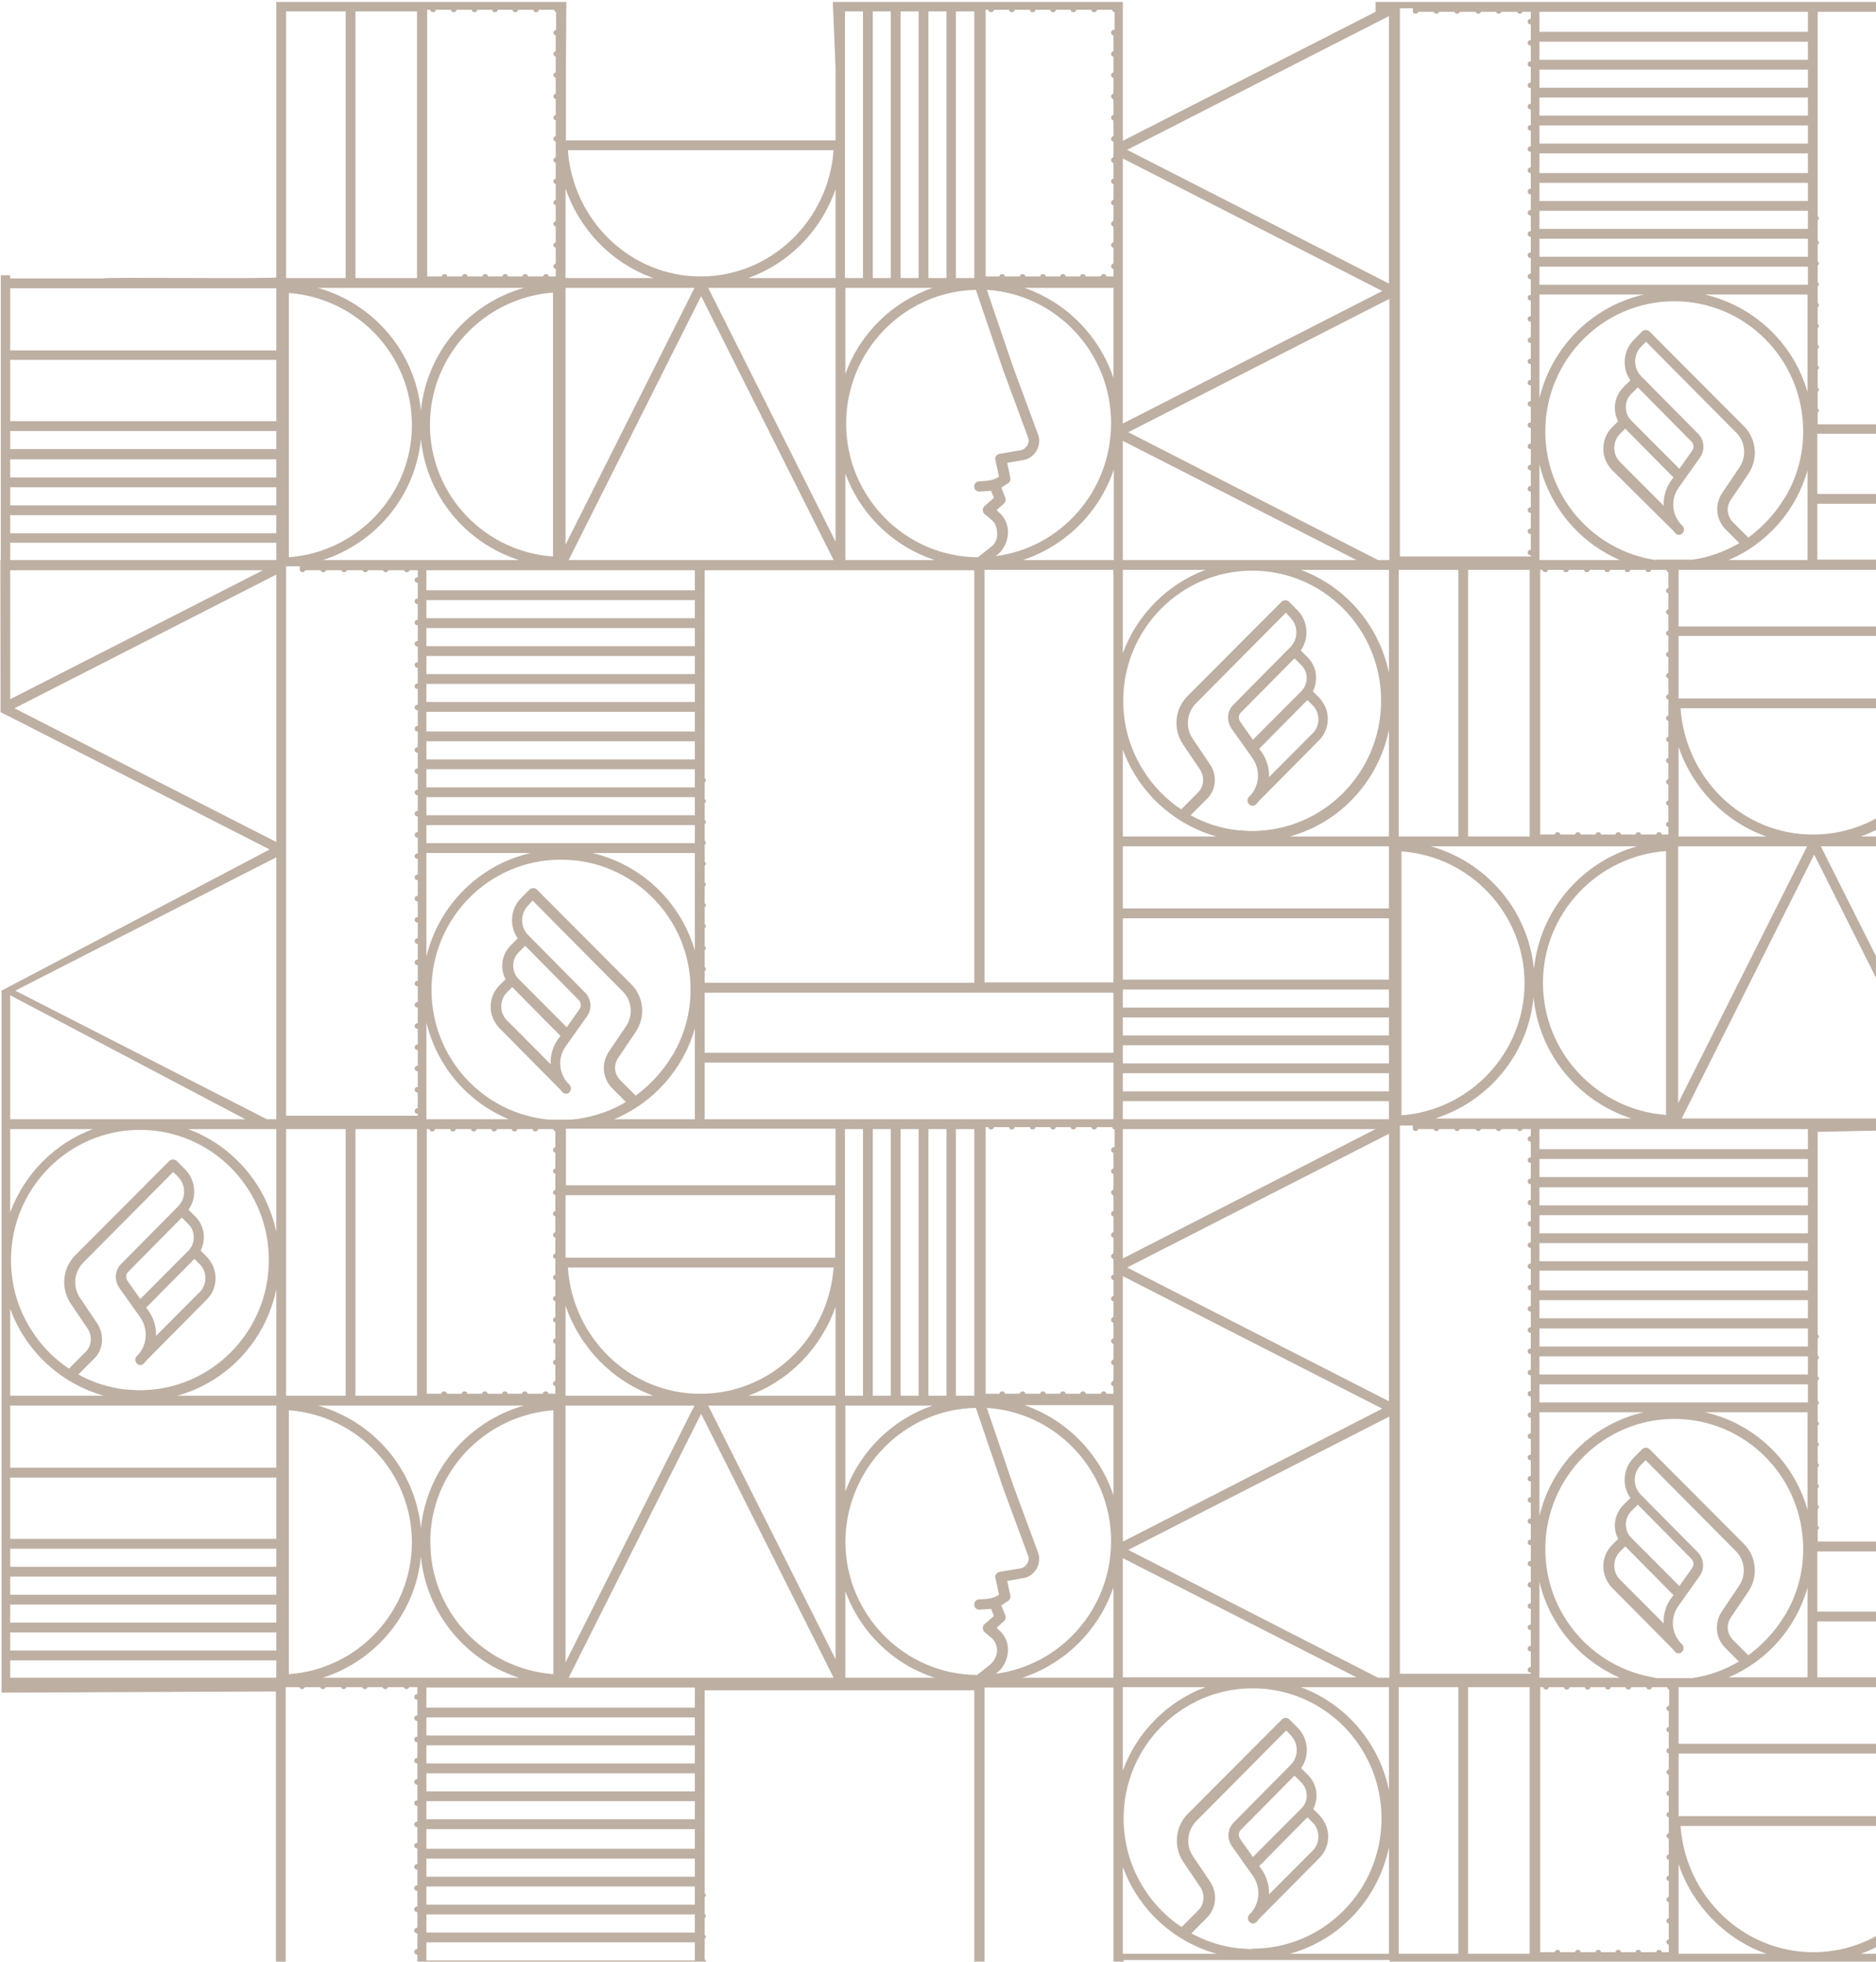 <svg width="711" height="743" viewBox="0 0 711 743" fill="none" xmlns="http://www.w3.org/2000/svg">
<path fill-rule="evenodd" clip-rule="evenodd" d="M425.55 0.745H421.986H315.635L316.675 25.77V29.494V53.178H214.483V30.685V25.025C214.483 20.854 214.632 0.745 214.632 0.745H104.717V3.724V105.015C105.658 105.409 86.879 105.345 69.21 105.285C53.423 105.231 38.52 105.181 39.361 105.462H3.862V104.27H0.297V212.116H0.148L0.21 269.747L3.862 271.55L102.191 321.749L0.594 375.225V641.115L104.568 640.668V825.823H108.281V822.099V639.029H113.48C113.629 639.476 114.074 639.774 114.52 639.774C114.965 639.774 115.411 639.476 115.56 639.029H121.352C121.501 639.476 121.947 639.774 122.392 639.774C122.838 639.774 123.283 639.476 123.432 639.029H129.225C129.373 639.476 129.819 639.774 130.264 639.774C130.71 639.774 131.156 639.476 131.304 639.029H137.246C137.394 639.476 137.84 639.774 138.285 639.774C138.731 639.774 139.176 639.476 139.325 639.029H144.969C145.118 639.476 145.563 639.774 146.009 639.774C146.455 639.774 146.9 639.476 147.049 639.029H152.99C153.139 639.476 153.584 639.774 154.03 639.774C154.476 639.774 154.921 639.476 155.07 639.029H158.189V641.711H158.04C157.446 641.711 157.001 642.157 157.001 642.753C157.001 643.349 157.446 643.796 158.04 643.796H158.189V649.754H158.04C157.446 649.754 157.001 650.201 157.001 650.797C157.001 651.393 157.446 651.84 158.04 651.84H158.189V657.798H158.04C157.446 657.798 157.001 658.245 157.001 658.841C157.001 659.437 157.446 659.883 158.04 659.883H158.189V665.842H158.04C157.446 665.842 157.001 666.289 157.001 666.885C157.001 667.48 157.446 667.927 158.04 667.927H158.189V673.886H158.04C157.446 673.886 157.001 674.332 157.001 674.928C157.001 675.524 157.446 675.971 158.04 675.971H158.189V681.929H158.04C157.446 681.929 157.001 682.376 157.001 682.972C157.001 683.568 157.446 684.015 158.04 684.015H158.189V689.973H158.04C157.446 689.973 157.001 690.42 157.001 691.016C157.001 691.612 157.446 692.058 158.04 692.058H158.189V698.017H158.04C157.446 698.017 157.001 698.464 157.001 699.059C157.001 699.655 157.446 700.102 158.04 700.102H158.189V706.06H158.04C157.446 706.06 157.001 706.507 157.001 707.103C157.001 707.699 157.446 708.146 158.04 708.146H158.189V714.104H158.04C157.446 714.104 157.001 714.551 157.001 715.147C157.001 715.743 157.446 716.19 158.04 716.19H158.189V722.148H158.04C157.446 722.148 157.001 722.595 157.001 723.191C157.001 723.786 157.446 724.233 158.04 724.233H158.189V730.192H158.04C157.446 730.192 157.001 730.638 157.001 731.234C157.001 731.83 157.446 732.277 158.04 732.277H158.189V738.235H158.04C157.446 738.235 157.001 738.682 157.001 739.278C157.001 739.874 157.446 740.321 158.04 740.321H158.189V746.279H158.04C157.446 746.279 157.001 746.726 157.001 747.322C157.001 747.918 157.446 748.365 158.04 748.365H158.189V754.323H158.04C157.446 754.323 157.001 754.77 157.001 755.365C157.001 755.961 157.446 756.408 158.04 756.408H158.189V762.367H158.04C157.446 762.367 157.001 762.813 157.001 763.409C157.001 764.005 157.446 764.452 158.04 764.452H158.189V770.41H158.04C157.446 770.41 157.001 770.857 157.001 771.453C157.001 772.049 157.446 772.496 158.04 772.496H158.189V778.454H158.04C157.446 778.454 157.001 778.901 157.001 779.497C157.001 780.092 157.446 780.539 158.04 780.539H158.189V786.498H158.04C157.446 786.498 157.001 786.945 157.001 787.54C157.001 788.136 157.446 788.583 158.04 788.583H158.189V794.541H158.04C157.446 794.541 157.001 794.988 157.001 795.584C157.001 796.18 157.446 796.627 158.04 796.627H158.189V802.585H158.04C157.446 802.585 157.001 803.032 157.001 803.628C157.001 804.224 157.446 804.671 158.04 804.671H158.189V810.629H158.04C157.446 810.629 157.001 811.076 157.001 811.672C157.001 812.267 157.446 812.714 158.04 812.714H158.189V818.673H158.04C157.446 818.673 157.001 819.119 157.001 819.715C157.001 820.311 157.446 820.758 158.04 820.758H158.189V822.099H158.04C157.446 822.099 157.001 822.546 157.001 823.141C157.001 823.737 157.446 824.184 158.04 824.184H158.189V824.482H161.902V822.099V744.938H263.648V824.482H267.362V824.333H422.283V824.482H425.848V742.406H526.702V845.336C554.674 845.336 578.502 830.646 581.511 799.606C583.591 821.056 597.245 836.946 617 843.5C621.641 844.778 626.693 845.336 631.419 845.336H637.509L687.713 745.534L737.918 845.336H742.225V812.714C747.87 828.057 760.198 840.123 775.646 845.336H785.731C787.828 845.619 789.965 845.771 792.133 845.783L792.703 845.336H799.263L799.114 845.485C799.461 845.439 799.807 845.389 800.151 845.336H809.957C825.702 839.974 838.179 827.61 843.674 811.82V775.922C838.179 760.281 825.85 747.769 810.254 742.406H843.674V738.682H841.149C841.149 738.086 840.704 737.788 840.109 737.788C839.515 737.788 839.07 738.235 839.07 738.682H833.277C833.277 738.086 832.831 737.788 832.237 737.788C831.643 737.788 831.197 738.235 831.197 738.682H825.702C825.702 738.086 825.256 737.788 824.662 737.788C824.068 737.788 823.622 738.235 823.622 738.682H818.126C818.126 738.086 817.681 737.788 817.087 737.788C816.492 737.788 816.047 738.235 816.047 738.682H810.403C810.403 738.086 809.957 737.788 809.363 737.788C808.769 737.788 808.323 738.235 808.323 738.682H802.085C802.085 738.086 801.639 737.788 801.045 737.788C800.451 737.788 800.005 738.235 800.005 738.682H794.807V639.029H795.846C795.846 639.625 796.292 639.923 796.886 639.923C797.48 639.923 797.926 639.476 797.926 639.029H803.719C803.719 639.625 804.164 639.923 804.758 639.923C805.352 639.923 805.798 639.476 805.798 639.029H811.591C811.591 639.625 812.037 639.923 812.631 639.923C813.225 639.923 813.67 639.476 813.67 639.029H819.315C819.315 639.625 819.76 639.923 820.354 639.923C820.948 639.923 821.394 639.476 821.394 639.029H827.038C827.038 639.625 827.484 639.923 828.078 639.923C828.672 639.923 829.118 639.476 829.118 639.029H834.911C834.911 639.625 835.356 639.923 835.95 639.923C836.544 639.923 836.99 639.476 836.99 639.029H842.783C842.783 639.476 843.08 639.774 843.526 639.923V635.305H688.753V614.153H843.377V610.429H688.753V587.639H843.377V583.915H794.658V427.658H843.377V423.934H808.323L808.325 423.933C809.661 423.487 810.997 423.04 810.997 422.891C826.147 417.38 838.179 405.165 843.526 389.823V353.924C838.03 338.283 825.702 325.771 810.106 320.408H843.526V316.684H841.001C841.001 316.089 840.555 315.791 839.961 315.791C839.367 315.791 838.921 316.238 838.921 316.684H833.128C833.128 316.089 832.683 315.791 832.089 315.791C831.494 315.791 831.049 316.238 831.049 316.684H825.553C825.553 316.089 825.107 315.791 824.513 315.791C823.919 315.791 823.474 316.238 823.474 316.684H817.978C817.978 316.089 817.532 315.791 816.938 315.791C816.344 315.791 815.898 316.238 815.898 316.684H810.254C810.254 316.089 809.808 315.791 809.214 315.791C808.62 315.791 808.175 316.238 808.175 316.684H802.085C802.085 316.089 801.639 315.791 801.045 315.791C800.451 315.791 800.005 316.238 800.005 316.684H794.807V215.691H795.846C795.846 216.287 796.292 216.585 796.886 216.585C797.48 216.585 797.926 216.138 797.926 215.691H803.719C803.719 216.287 804.164 216.585 804.758 216.585C805.352 216.585 805.798 216.138 805.798 215.691H811.591C811.591 216.287 812.037 216.585 812.631 216.585C813.225 216.585 813.67 216.138 813.67 215.691H819.315C819.315 216.287 819.76 216.585 820.354 216.585C820.948 216.585 821.394 216.138 821.394 215.691H827.038C827.038 216.287 827.484 216.585 828.078 216.585C828.672 216.585 829.118 216.138 829.118 215.691H834.911C834.911 216.287 835.356 216.585 835.95 216.585C836.544 216.585 836.99 216.138 836.99 215.691H842.783C842.783 216.138 843.08 216.436 843.526 216.585V211.967H688.753V190.815H843.377V187.091H688.753V164.3H843.377V160.576H794.658V4.32H843.377V0.745H530.564H521.355V4.469L425.55 53.327V4.469V0.745ZM800.151 845.336C824.302 841.608 842.783 820.547 842.783 795.286C842.783 768.474 821.988 746.428 795.698 744.641L805.65 773.836L815.007 799.159C815.898 801.245 815.601 803.628 814.562 805.564C813.373 807.501 811.591 808.841 809.363 809.139L803.422 810.182L804.61 815.842C804.758 816.587 804.461 817.481 803.719 817.928L801.193 819.566L802.679 823.29C802.976 824.035 802.827 824.929 802.233 825.525L799.411 828.057L800.154 828.802C802.53 830.738 803.867 833.717 803.719 836.845C803.57 840.123 801.936 843.4 799.263 845.336H800.151ZM792.703 845.336C796.886 842.059 796.886 842.059 796.886 842.059C798.52 840.718 799.708 838.633 799.708 836.548C799.708 834.611 798.966 832.824 797.48 831.632L794.955 829.547C794.361 828.951 794.212 828.206 794.361 827.461C794.509 827.163 794.658 826.865 794.955 826.567L798.52 823.439L797.48 820.758L793.173 821.056H793.024C791.984 821.056 791.093 820.311 791.093 819.268C790.945 818.226 791.836 817.183 792.875 817.183L795.252 817.034C797.183 816.885 798.966 816.438 800.451 815.396L799.114 809.139C798.966 808.692 798.966 808.246 799.114 807.948C799.411 807.352 800.005 806.905 800.599 806.756L808.62 805.415C809.66 805.266 810.551 804.522 811.145 803.628C811.739 802.585 811.888 801.542 811.442 800.5L802.085 775.177L791.39 744.492C764.208 745.087 742.225 767.58 742.225 795.137C742.225 820.795 761.254 842.029 785.731 845.336H792.703ZM387.674 212.116C403.864 206.753 416.638 194.092 422.134 177.856V212.116H387.674ZM315.932 56.902C314.001 83.565 292.167 104.717 265.579 104.717C238.991 104.717 217.157 83.565 215.226 56.902H315.932ZM214.335 71.351C219.682 87.14 232.01 99.802 247.607 105.313H214.335V71.351ZM134.721 4.32H158.04V105.313H134.721V4.32ZM198.59 109.037C177.498 114.995 161.754 133.317 159.526 155.512C157.298 133.168 141.553 114.995 120.461 109.037H198.59ZM104.717 212.116H3.862V205.562H104.717V212.116ZM104.717 201.987H3.862V195.135H104.717V201.987ZM104.717 191.411H3.862V184.559H104.717V191.411ZM104.717 180.835H3.862V173.983H104.717V180.835ZM104.717 170.11H3.862V163.258H104.717V170.11ZM104.717 159.534H3.862V136.296H104.717V159.534ZM104.717 132.721H3.862V109.186H104.717V132.721ZM108.43 4.32H131.007V105.313H108.43V4.32ZM109.47 110.974C135.463 112.91 156.109 134.509 156.109 161.023C156.109 187.389 135.463 209.137 109.47 211.073V110.974ZM122.392 212.116C142.444 205.711 157.446 187.836 159.526 166.237C161.605 187.836 176.607 205.711 196.659 212.116H122.392ZM162.942 160.874C162.942 134.509 183.588 112.761 209.582 110.825V210.775C183.588 208.988 162.942 187.389 162.942 160.874ZM210.621 11.321C210.176 11.47 209.73 11.916 209.73 12.363C209.73 12.81 210.027 13.257 210.621 13.406V19.364C210.176 19.513 209.73 19.96 209.73 20.407C209.73 20.854 210.027 21.301 210.621 21.45V27.408C210.176 27.557 209.73 28.004 209.73 28.451C209.73 28.898 210.027 29.345 210.621 29.494V35.452C210.176 35.601 209.73 36.048 209.73 36.495C209.73 36.941 210.027 37.388 210.621 37.537V43.495C210.176 43.645 209.73 44.091 209.73 44.538C209.73 44.985 210.027 45.432 210.621 45.581V51.539C210.176 51.688 209.73 52.135 209.73 52.582C209.73 53.029 210.027 53.476 210.621 53.625V59.583C210.176 59.732 209.73 60.179 209.73 60.626C209.73 61.073 210.027 61.52 210.621 61.668V67.627C210.176 67.776 209.73 68.223 209.73 68.669C209.73 69.116 210.027 69.563 210.621 69.712V75.671C210.176 75.819 209.73 76.266 209.73 76.713C209.73 77.16 210.027 77.607 210.621 77.756V83.714C210.176 83.863 209.73 84.31 209.73 84.757C209.73 85.204 210.027 85.651 210.621 85.8V91.758C210.176 91.907 209.73 92.354 209.73 92.801C209.73 93.248 210.027 93.694 210.621 93.843V99.802C210.176 99.951 209.73 100.397 209.73 100.844C209.73 101.291 210.027 101.738 210.621 101.887V104.717H207.948C207.948 104.121 207.502 103.824 206.908 103.824C206.314 103.824 205.868 104.27 205.868 104.717H200.076C200.076 104.121 199.63 103.824 199.036 103.824C198.442 103.824 197.996 104.27 197.996 104.717H192.5C192.5 104.121 192.055 103.824 191.461 103.824C190.866 103.824 190.421 104.27 190.421 104.717H184.925C184.925 104.121 184.479 103.824 183.885 103.824C183.291 103.824 182.846 104.27 182.846 104.717H177.201C177.201 104.121 176.756 103.824 176.162 103.824C175.567 103.824 175.122 104.27 175.122 104.717H169.477C169.477 104.121 169.032 103.824 168.438 103.824C167.844 103.824 167.398 104.27 167.398 104.717H161.902V3.724H163.09C163.09 4.32 163.536 4.618 164.13 4.618C164.724 4.618 165.17 4.171 165.17 3.724H170.963C170.963 4.32 171.408 4.618 172.003 4.618C172.597 4.618 173.042 4.171 173.042 3.724H178.835C178.835 4.32 179.281 4.618 179.875 4.618C180.469 4.618 180.915 4.171 180.915 3.724H186.559C186.559 4.32 187.005 4.618 187.599 4.618C188.193 4.618 188.638 4.171 188.638 3.724H194.283C194.283 4.32 194.728 4.618 195.322 4.618C195.917 4.618 196.362 4.171 196.362 3.724H202.155C202.155 4.32 202.601 4.618 203.195 4.618C203.789 4.618 204.234 4.171 204.234 3.724H210.027C210.027 4.171 210.473 4.618 210.77 4.618V11.321H210.621ZM214.335 109.037H263.203L214.335 206.307V109.037ZM215.523 212.116L265.728 112.165L315.932 212.116H215.523ZM316.675 205.115L268.401 109.037H316.675V205.115ZM316.675 105.313H283.552C298.999 99.802 311.179 87.438 316.675 71.649V105.313ZM3.862 215.989H99.666L3.862 264.847V215.989ZM3.862 376.968L92.982 423.934H3.862V376.968ZM36.836 501.243L30.301 491.561C27.479 487.39 28.073 481.879 31.489 478.304L65.652 443.894L67.434 445.682C70.554 448.81 70.554 453.875 67.434 457.003L45.897 478.751C43.52 481.134 43.223 484.858 45.154 487.688L53.175 499.009C56.146 503.329 55.849 508.989 52.581 512.862L51.838 513.607C51.096 514.352 51.096 515.692 51.838 516.437C52.284 516.884 52.73 517.033 53.175 517.033C53.621 517.033 53.918 516.884 54.364 516.586C54.42 516.529 54.477 516.494 54.525 516.464C54.604 516.415 54.66 516.38 54.66 516.288C54.809 516.139 55.106 515.841 55.255 515.543L78.426 492.157C80.505 490.071 81.694 487.241 81.694 484.113C81.694 481.134 80.505 478.304 78.426 476.069L76.049 473.686C78.129 469.515 77.535 464.302 74.118 460.876L71.445 458.194C74.713 453.577 74.267 447.023 70.108 442.852L66.989 439.724C66.246 438.979 64.909 438.979 64.167 439.724L28.518 475.474C23.617 480.389 23.023 487.986 26.736 493.646L33.272 503.329C35.054 506.01 34.757 509.734 32.529 511.968L26.142 518.373C21.092 515.096 16.784 510.777 13.368 506.01L11.14 502.584C6.684 495.136 4.159 486.496 4.159 477.261C4.159 450.002 26.142 427.956 53.027 427.956C80.06 427.956 101.894 450.002 101.894 477.261C101.894 504.52 79.911 526.566 53.027 526.566H51.987L47.382 526.268C40.995 525.523 35.054 523.587 29.707 520.608L35.5 514.798C39.213 511.372 39.659 505.563 36.836 501.243ZM56.294 496.477L55.403 495.285L73.673 476.814L75.752 478.9C77.089 480.24 77.832 482.177 77.832 484.113C77.832 486.05 77.089 487.986 75.752 489.327L59.117 506.01C59.265 502.733 58.374 499.456 56.294 496.477ZM71.445 473.686L53.175 492.008L48.422 485.305C47.531 484.113 47.679 482.475 48.719 481.581L68.92 461.174L71.445 463.706C74.118 466.387 74.118 470.856 71.445 473.686ZM3.862 427.658H35.203C20.795 433.021 9.209 444.639 3.862 459.237V427.658ZM3.862 495.732C9.655 511.67 22.874 524.034 39.361 528.652H3.862V495.732ZM104.717 635.454H3.862V628.9H104.717V635.454ZM104.717 625.176H3.862V618.324H104.717V625.176ZM104.717 614.6H3.862V607.748H104.717V614.6ZM104.717 604.024H3.862V597.172H104.717V604.024ZM104.717 593.448H3.862V586.596H104.717V593.448ZM104.717 582.872H3.862V559.635H104.717V582.872ZM104.717 555.911H3.862V532.375H104.717V555.911ZM104.717 528.652H67.137C86.15 523.438 100.706 507.797 104.717 488.284V528.652ZM104.717 466.685C101.003 448.661 88.229 433.914 71.296 427.658H104.717V466.685ZM104.717 423.934H101.152L5.793 375.225L104.717 324.728V423.934ZM104.717 318.919L5.496 268.273L104.717 217.627V318.919ZM267.064 367.777C267.362 367.628 267.51 367.33 267.51 367.032C267.51 366.734 267.362 366.436 267.064 366.287V359.882C267.362 359.733 267.51 359.435 267.51 359.137C267.51 358.839 267.362 358.542 267.064 358.393V351.541C267.362 351.392 267.51 351.094 267.51 350.796C267.51 350.498 267.362 350.2 267.064 350.051V343.646C267.362 343.497 267.51 343.199 267.51 342.901C267.51 342.603 267.362 342.305 267.064 342.156V335.751C267.362 335.602 267.51 335.304 267.51 335.006C267.51 334.708 267.362 334.41 267.064 334.261V327.856C267.362 327.707 267.51 327.409 267.51 327.111C267.51 326.814 267.362 326.516 267.064 326.367V319.961C267.362 319.812 267.51 319.515 267.51 319.217C267.51 318.919 267.362 318.621 267.064 318.472V312.067C267.362 311.918 267.51 311.62 267.51 311.322C267.51 311.024 267.362 310.726 267.064 310.577V304.172C267.362 304.023 267.51 303.725 267.51 303.427C267.51 303.129 267.362 302.831 267.064 302.682V296.277C267.362 296.128 267.51 295.83 267.51 295.532C267.51 295.234 267.362 294.937 267.064 294.788V287.787V287.489V287.191V279.743V279.445V279.147V271.699V271.401V271.103V263.655V263.357V263.06V255.612V255.314V255.016V247.568V247.27V246.972V239.524V239.226V238.928V231.48V231.183V230.885V223.437V223.139V222.841V215.989H318.309H369.256V372.246H267.064V367.777ZM161.605 215.989H263.351V223.586H161.605V215.989ZM353.511 532.375C338.212 537.589 325.884 549.655 320.388 564.997V532.375H353.511ZM330.786 528.652V427.658H337.618V528.652H330.786ZM341.332 528.652V427.658H348.164V528.652H341.332ZM369.85 533.269L380.248 563.806L389.605 589.128C390.051 590.171 389.902 591.214 389.308 592.257C388.714 593.15 387.823 593.895 386.783 594.044L378.762 595.385C378.168 595.534 377.574 595.981 377.277 596.576C377.128 596.874 377.128 597.321 377.277 597.768L378.614 604.024C377.128 605.067 375.346 605.514 373.415 605.663L371.038 605.812C369.999 605.812 369.107 606.854 369.256 607.897C369.256 608.94 370.147 609.685 371.187 609.685H371.335L375.643 609.387L376.683 612.068L373.118 615.196C372.821 615.494 372.672 615.792 372.524 616.09C372.375 616.835 372.524 617.579 373.118 618.175L375.643 620.261C377.128 621.452 377.871 623.24 377.871 625.176C377.871 627.262 376.683 629.347 375.049 630.688L370.296 634.412C342.817 634.263 320.388 611.621 320.388 583.766C320.685 556.209 342.668 533.716 369.85 533.269ZM362.275 528.652V427.658H369.256V528.652H362.275ZM378.465 617.281L377.722 616.537L380.545 614.004C381.139 613.409 381.287 612.515 380.99 611.77L379.505 608.046L382.03 606.408C382.773 605.961 383.07 605.067 382.921 604.322L381.733 598.811L387.674 597.768C389.902 597.47 391.685 596.13 392.873 594.193C393.913 592.257 394.21 589.873 393.319 587.788L383.961 562.465L374.009 533.269C400.3 534.908 421.094 556.954 421.094 583.766C421.094 609.387 402.082 630.688 377.425 633.965L377.574 633.816C380.248 631.879 381.881 628.602 382.03 625.325C382.178 622.197 380.842 619.218 378.465 617.281ZM354.254 635.454H320.388V602.684C326.033 618.175 338.509 630.39 354.254 635.454ZM358.71 528.652H351.877V427.658H358.71V528.652ZM327.072 528.652H320.24V427.658H327.072V528.652ZM369.256 640.221V795.435H267.064V790.966C267.362 790.817 267.51 790.52 267.51 790.222C267.51 789.924 267.362 789.626 267.064 789.477V783.072C267.362 782.923 267.51 782.625 267.51 782.327C267.51 782.029 267.362 781.731 267.064 781.582V775.177C267.362 775.028 267.51 774.73 267.51 774.432C267.51 774.134 267.362 773.836 267.064 773.687V767.282C267.362 767.133 267.51 766.835 267.51 766.537C267.51 766.239 267.362 765.941 267.064 765.792V759.387C267.362 759.238 267.51 758.94 267.51 758.643C267.51 758.345 267.362 758.047 267.064 757.898V751.493C267.362 751.344 267.51 751.046 267.51 750.748C267.51 750.45 267.362 750.152 267.064 750.003V743.598C267.362 743.449 267.51 743.151 267.51 742.853C267.51 742.555 267.362 742.257 267.064 742.108V734.362C267.362 734.213 267.51 733.916 267.51 733.618C267.51 733.32 267.362 733.022 267.064 732.873V726.468C267.362 726.319 267.51 726.021 267.51 725.723C267.51 725.425 267.362 725.127 267.064 724.978V718.573C267.362 718.424 267.51 718.126 267.51 717.828C267.51 717.53 267.362 717.232 267.064 717.083V710.082V709.784V709.486V702.039V701.741V701.443V693.995V693.697V693.399V685.951V685.653V685.355V677.907V677.609V677.312V669.864V669.566V669.268V661.82V661.522V661.224V653.776V653.478V653.18V645.732V645.435V645.137V640.221H318.309H369.256ZM261.717 374.778C261.717 383.715 259.341 392.057 255.182 399.207L252.954 402.633C249.686 407.4 245.527 411.571 240.922 414.997L235.13 409.187C232.753 406.804 232.456 403.229 234.387 400.548L240.922 390.865C244.784 385.205 244.042 377.459 239.14 372.693L203.492 336.943C202.749 336.198 201.412 336.198 200.67 336.943L197.55 340.071C193.391 344.242 192.946 350.796 196.214 355.413L193.54 358.095C190.124 361.521 189.381 366.883 191.609 370.905L189.233 373.288C187.153 375.374 185.965 378.204 185.965 381.332C185.965 384.311 187.153 387.142 189.233 389.376L212.404 412.762C212.478 412.911 212.59 413.023 212.701 413.135C212.812 413.246 212.924 413.358 212.998 413.507C213.026 413.535 213.054 413.558 213.08 413.577C213.108 413.597 213.135 413.613 213.159 413.629L213.16 413.629C213.238 413.678 213.295 413.713 213.295 413.805C213.592 414.103 214.038 414.252 214.483 414.252C214.929 414.252 215.523 414.103 215.82 413.656C216.563 412.911 216.563 411.571 215.82 410.826L215.077 410.081C211.661 406.208 211.364 400.399 214.483 396.228L222.504 384.907C224.435 382.226 224.138 378.353 221.762 375.97L200.224 354.222C197.105 351.094 197.105 346.029 200.224 342.901L201.858 341.113L236.021 375.523C239.586 379.098 240.031 384.609 237.209 388.78L230.674 398.462C227.851 402.782 228.297 408.443 232.01 412.166L237.209 417.38C231.862 420.657 225.772 422.742 219.236 423.785L216.266 424.083H208.096C183.143 421.849 163.536 400.697 163.536 374.927C163.536 347.668 185.519 325.622 212.404 325.622C239.734 325.473 261.717 347.668 261.717 374.778ZM224.435 323.09H263.351V360.031C258.004 341.709 243.15 327.409 224.435 323.09ZM263.351 389.525V423.934H232.753C247.458 417.827 258.895 405.165 263.351 389.525ZM208.691 403.08L192.055 386.397C190.718 385.056 189.975 383.12 189.975 381.183C189.975 379.247 190.718 377.31 192.055 375.97L194.134 373.884L212.404 392.355L211.513 393.547C209.433 396.526 208.542 399.803 208.691 403.08ZM196.511 370.756C193.837 368.075 193.837 363.457 196.511 360.776L199.036 358.244L219.236 378.651C220.276 379.694 220.425 381.183 219.534 382.375L214.78 389.078L196.511 370.756ZM214.335 452.683H316.526V476.367H214.335V452.683ZM247.607 528.652H214.335V494.54C219.831 510.479 232.01 522.991 247.607 528.652ZM214.335 532.375H263.203L214.335 629.645V532.375ZM215.226 480.091H315.932C314.001 506.755 292.167 527.907 265.579 527.907C238.991 528.056 217.008 506.904 215.226 480.091ZM316.675 494.987V528.652H283.552C298.999 523.14 311.179 510.628 316.675 494.987ZM316.675 532.375V628.453L268.401 532.375H316.675ZM316.675 448.959H214.483V427.509H316.675V448.959ZM161.605 227.31H263.351V234.162H161.605V227.31ZM161.605 237.886H263.351V244.738H161.605V237.886ZM161.605 248.462H263.351V255.314H161.605V248.462ZM161.605 259.038H263.351V265.89H161.605V259.038ZM161.605 269.614H263.351V277.062H161.605V269.614ZM161.605 280.786H263.351V287.638H161.605V280.786ZM161.605 291.362H263.351V298.214H161.605V291.362ZM161.605 301.938H263.351V308.79H161.605V301.938ZM161.605 312.514H263.351V319.366H161.605V312.514ZM161.605 323.09H201.115C181.657 327.558 166.21 342.901 161.605 362.414V323.09ZM161.605 387.29C165.616 403.974 177.35 417.529 192.797 423.934H161.605V387.29ZM161.754 427.658H162.793C162.793 428.254 163.239 428.552 163.833 428.552C164.427 428.552 164.873 428.105 164.873 427.658H170.666C170.666 428.254 171.111 428.552 171.706 428.552C172.3 428.552 172.745 428.105 172.745 427.658H178.538C178.538 428.254 178.984 428.552 179.578 428.552C180.172 428.552 180.618 428.105 180.618 427.658H186.262C186.262 428.254 186.707 428.552 187.302 428.552C187.896 428.552 188.341 428.105 188.341 427.658H193.986C193.986 428.254 194.431 428.552 195.025 428.552C195.619 428.552 196.065 428.105 196.065 427.658H201.858C201.858 428.254 202.304 428.552 202.898 428.552C203.492 428.552 203.937 428.105 203.937 427.658H209.73C209.73 428.105 210.176 428.552 210.473 428.552V434.51C210.027 434.659 209.582 435.106 209.582 435.553C209.582 436 209.879 436.447 210.473 436.596V442.554C210.027 442.703 209.582 443.15 209.582 443.597C209.582 444.043 209.879 444.49 210.473 444.639V450.598C210.027 450.746 209.582 451.193 209.582 451.64C209.582 452.087 209.879 452.534 210.473 452.683V458.641C210.027 458.79 209.582 459.237 209.582 459.684C209.582 460.131 209.879 460.578 210.473 460.727V466.685C210.027 466.834 209.582 467.281 209.582 467.728C209.582 468.175 209.879 468.622 210.473 468.77V474.729C210.027 474.878 209.582 475.325 209.582 475.771C209.582 476.218 209.879 476.665 210.473 476.814V482.772C210.027 482.921 209.582 483.368 209.582 483.815C209.582 484.262 209.879 484.709 210.473 484.858V490.816C210.027 490.965 209.582 491.412 209.582 491.859C209.582 492.306 209.879 492.753 210.473 492.902V498.86C210.027 499.009 209.582 499.456 209.582 499.903C209.582 500.35 209.879 500.796 210.473 500.945V506.904C210.027 507.053 209.582 507.5 209.582 507.946C209.582 508.393 209.879 508.84 210.473 508.989V514.947C210.027 515.096 209.582 515.543 209.582 515.99C209.582 516.437 209.879 516.884 210.473 517.033V522.991C210.027 523.14 209.582 523.587 209.582 524.034C209.582 524.481 209.879 524.928 210.473 525.077V527.907H207.799C207.799 527.311 207.354 527.013 206.76 527.013C206.165 527.013 205.72 527.46 205.72 527.907H199.927C199.927 527.311 199.481 527.013 198.887 527.013C198.293 527.013 197.848 527.46 197.848 527.907H192.352C192.352 527.311 191.906 527.013 191.312 527.013C190.718 527.013 190.272 527.46 190.272 527.907H184.777C184.777 527.311 184.331 527.013 183.737 527.013C183.143 527.013 182.697 527.46 182.697 527.907H177.053C177.053 527.311 176.607 527.013 176.013 527.013C175.419 527.013 174.973 527.46 174.973 527.907H169.329C169.329 527.311 168.883 527.013 168.289 527.013C167.695 527.013 167.249 527.46 167.249 527.907H161.754V427.658ZM198.59 532.375C177.498 538.334 161.754 556.656 159.526 578.85C157.298 556.507 141.553 538.334 120.461 532.375H198.59ZM134.721 528.652V427.658H158.04V528.652H134.721ZM209.73 534.163V634.114C183.737 632.177 163.09 610.578 163.09 584.064C162.942 557.847 183.588 536.099 209.73 534.163ZM113.629 215.989C113.777 216.436 114.223 216.734 114.668 216.734C115.114 216.734 115.56 216.436 115.708 215.989H121.501C121.649 216.436 122.095 216.734 122.541 216.734C122.986 216.734 123.432 216.436 123.58 215.989H129.373C129.522 216.436 129.967 216.734 130.413 216.734C130.859 216.734 131.304 216.436 131.453 215.989H137.394C137.543 216.436 137.988 216.734 138.434 216.734C138.879 216.734 139.325 216.436 139.474 215.989H145.118C145.266 216.436 145.712 216.734 146.158 216.734C146.603 216.734 147.049 216.436 147.197 215.989H153.139C153.287 216.436 153.733 216.734 154.178 216.734C154.624 216.734 155.07 216.436 155.218 215.989H158.337V218.67H158.189C157.595 218.67 157.149 219.117 157.149 219.713C157.149 220.309 157.595 220.756 158.189 220.756H158.337V226.714H158.189C157.595 226.714 157.149 227.161 157.149 227.757C157.149 228.352 157.595 228.799 158.189 228.799H158.337V234.758H158.189C157.595 234.758 157.149 235.204 157.149 235.8C157.149 236.396 157.595 236.843 158.189 236.843H158.337V242.801H158.189C157.595 242.801 157.149 243.248 157.149 243.844C157.149 244.44 157.595 244.887 158.189 244.887H158.337V250.845H158.189C157.595 250.845 157.149 251.292 157.149 251.888C157.149 252.484 157.595 252.93 158.189 252.93H158.337V258.889H158.189C157.595 258.889 157.149 259.336 157.149 259.931C157.149 260.527 157.595 260.974 158.189 260.974H158.337V266.932H158.189C157.595 266.932 157.149 267.379 157.149 267.975C157.149 268.571 157.595 269.018 158.189 269.018H158.337V274.976H158.189C157.595 274.976 157.149 275.423 157.149 276.019C157.149 276.615 157.595 277.062 158.189 277.062H158.337V283.02H158.189C157.595 283.02 157.149 283.467 157.149 284.063C157.149 284.658 157.595 285.105 158.189 285.105H158.337V291.064H158.189C157.595 291.064 157.149 291.51 157.149 292.106C157.149 292.702 157.595 293.149 158.189 293.149H158.337V299.107H158.189C157.595 299.107 157.149 299.554 157.149 300.15C157.149 300.746 157.595 301.193 158.189 301.193H158.337V307.151H158.189C157.595 307.151 157.149 307.598 157.149 308.194C157.149 308.79 157.595 309.237 158.189 309.237H158.337V315.195H158.189C157.595 315.195 157.149 315.642 157.149 316.237C157.149 316.833 157.595 317.28 158.189 317.28H158.337V323.239H158.189C157.595 323.239 157.149 323.685 157.149 324.281C157.149 324.877 157.595 325.324 158.189 325.324H158.337V331.282H158.189C157.595 331.282 157.149 331.729 157.149 332.325C157.149 332.921 157.595 333.368 158.189 333.368H158.337V339.326H158.189C157.595 339.326 157.149 339.773 157.149 340.369C157.149 340.965 157.595 341.411 158.189 341.411H158.337V347.37H158.189C157.595 347.37 157.149 347.817 157.149 348.412C157.149 349.008 157.595 349.455 158.189 349.455H158.337V355.413H158.189C157.595 355.413 157.149 355.86 157.149 356.456C157.149 357.052 157.595 357.499 158.189 357.499H158.337V363.457H158.189C157.595 363.457 157.149 363.904 157.149 364.5C157.149 365.096 157.595 365.543 158.189 365.543H158.337V371.501H158.189C157.595 371.501 157.149 371.948 157.149 372.544C157.149 373.139 157.595 373.586 158.189 373.586H158.337V379.545H158.189C157.595 379.545 157.149 379.992 157.149 380.587C157.149 381.183 157.595 381.63 158.189 381.63H158.337V387.588H158.189C157.595 387.588 157.149 388.035 157.149 388.631C157.149 389.227 157.595 389.674 158.189 389.674H158.337V395.632H158.189C157.595 395.632 157.149 396.079 157.149 396.675C157.149 397.271 157.595 397.717 158.189 397.717H158.337V403.676H158.189C157.595 403.676 157.149 404.123 157.149 404.719C157.149 405.314 157.595 405.761 158.189 405.761H158.337V411.72H158.189C157.595 411.72 157.149 412.166 157.149 412.762C157.149 413.358 157.595 413.805 158.189 413.805H158.337V419.763H158.189C157.595 419.763 157.149 420.21 157.149 420.806C157.149 421.402 157.595 421.849 158.189 421.849H158.337V422.594H108.43V214.499H113.629V215.989ZM108.43 427.658H131.007V528.652H108.43V427.658ZM109.47 634.114V534.163C135.463 536.099 156.109 557.698 156.109 584.213C156.109 610.578 135.463 632.326 109.47 634.114ZM122.392 635.454C142.444 629.049 157.446 611.174 159.526 589.575C161.605 611.174 176.607 629.049 196.659 635.454H122.392ZM263.351 742.555H161.605V735.703H263.351V742.555ZM263.351 731.979H161.605V725.127H263.351V731.979ZM263.351 721.403H161.605V714.551H263.351V721.403ZM263.351 710.827H161.605V703.975H263.351V710.827ZM263.351 700.251H161.605V692.803H263.351V700.251ZM263.351 689.079H161.605V682.227H263.351V689.079ZM263.351 678.503H161.605V671.651H263.351V678.503ZM263.351 667.927H161.605V661.075H263.351V667.927ZM263.351 657.351H161.605V650.499H263.351V657.351ZM263.351 646.775H161.605V639.178H263.351V646.775ZM215.523 635.454L265.728 535.504L315.932 635.454H215.523ZM421.986 821.95H267.064V799.159H421.986V821.95ZM421.986 795.435H373.118V639.178H421.986V795.435ZM421.986 635.454H387.526C403.716 630.092 416.49 617.43 421.986 601.194V635.454ZM421.986 566.338C416.638 550.399 404.162 537.738 388.268 532.227H421.986V566.338ZM421.986 434.51C421.54 434.659 421.094 434.957 421.094 435.553C421.094 436.149 421.54 436.596 421.986 436.596V442.554C421.54 442.703 421.094 443.001 421.094 443.597C421.094 444.192 421.54 444.639 421.986 444.639V450.598C421.54 450.746 421.094 451.044 421.094 451.64C421.094 452.236 421.54 452.683 421.986 452.683V458.641C421.54 458.79 421.094 459.088 421.094 459.684C421.094 460.28 421.54 460.727 421.986 460.727V466.685C421.54 466.834 421.094 467.132 421.094 467.728C421.094 468.324 421.54 468.77 421.986 468.77V474.729C421.54 474.878 421.094 475.176 421.094 475.771C421.094 476.367 421.54 476.814 421.986 476.814V482.772C421.54 482.921 421.094 483.219 421.094 483.815C421.094 484.411 421.54 484.858 421.986 484.858V490.816C421.54 490.965 421.094 491.263 421.094 491.859C421.094 492.455 421.54 492.902 421.986 492.902V498.86C421.54 499.009 421.094 499.307 421.094 499.903C421.094 500.498 421.54 500.945 421.986 500.945V506.904C421.54 507.053 421.094 507.351 421.094 507.946C421.094 508.542 421.54 508.989 421.986 508.989V514.947C421.54 515.096 421.094 515.394 421.094 515.99C421.094 516.586 421.54 517.033 421.986 517.033V522.991C421.54 523.14 421.094 523.438 421.094 524.034C421.094 524.63 421.54 525.077 421.986 525.077V527.907H419.312C419.312 527.311 418.866 527.013 418.272 527.013C417.678 527.013 417.233 527.46 417.233 527.907H411.44C411.44 527.311 410.994 527.013 410.4 527.013C409.806 527.013 409.36 527.46 409.36 527.907H403.864C403.864 527.311 403.419 527.013 402.825 527.013C402.231 527.013 401.785 527.46 401.785 527.907H396.289C396.289 527.311 395.844 527.013 395.25 527.013C394.655 527.013 394.21 527.46 394.21 527.907H388.565C388.565 527.311 388.12 527.013 387.526 527.013C386.932 527.013 386.486 527.46 386.486 527.907H380.842C380.842 527.311 380.396 527.013 379.802 527.013C379.208 527.013 378.762 527.46 378.762 527.907H373.564V426.913H374.603C374.603 427.509 375.049 427.807 375.643 427.807C376.237 427.807 376.683 427.36 376.683 426.913H382.476C382.476 427.509 382.921 427.807 383.515 427.807C384.109 427.807 384.555 427.36 384.555 426.913H390.348C390.348 427.509 390.793 427.807 391.388 427.807C391.982 427.807 392.427 427.36 392.427 426.913H398.072C398.072 427.509 398.517 427.807 399.111 427.807C399.706 427.807 400.151 427.36 400.151 426.913H405.795C405.795 427.509 406.241 427.807 406.835 427.807C407.429 427.807 407.875 427.36 407.875 426.913H413.668C413.668 427.509 414.113 427.807 414.707 427.807C415.302 427.807 415.747 427.36 415.747 426.913H421.54C421.54 427.36 421.986 427.807 422.431 427.807V434.51H421.986ZM421.986 423.934H267.064V402.484H421.986V423.934ZM421.986 398.76H267.064V375.97H421.986V398.76ZM421.986 372.097H373.118V215.84H421.986V372.097ZM362.275 4.32H369.256V105.313H362.275V4.32ZM351.877 4.32H358.71V105.313H351.877V4.32ZM353.511 109.037C338.212 114.251 325.884 126.316 320.388 141.659V109.037H353.511ZM341.332 4.32H348.164V105.313H341.332V4.32ZM330.786 4.32H337.618V105.313H330.786V4.32ZM327.072 4.32V105.313H320.24V4.32H327.072ZM320.388 212.116V179.345C326.033 194.837 338.658 207.051 354.254 212.116H320.388ZM375.346 207.349L370.593 211.073C343.114 210.924 320.685 188.283 320.685 160.428C320.685 132.87 342.668 110.378 369.85 109.782L380.248 140.318L389.605 165.641C390.051 166.684 389.902 167.726 389.308 168.769C388.714 169.663 387.823 170.408 386.783 170.557L378.762 171.897C378.168 172.046 377.574 172.493 377.277 173.089C377.128 173.387 377.128 173.834 377.277 174.281L378.614 180.537C377.128 181.58 375.346 182.026 373.415 182.175L371.038 182.324C369.999 182.324 369.107 183.367 369.256 184.41C369.256 185.452 370.147 186.197 371.187 186.197H371.335L375.643 185.899L376.683 188.581L373.118 191.709C372.821 192.007 372.672 192.305 372.524 192.602C372.375 193.347 372.524 194.092 373.118 194.688L375.643 196.773C377.128 197.965 377.871 199.752 377.871 201.689C378.168 204.072 377.128 206.158 375.346 207.349ZM377.425 210.626L377.574 210.477C380.248 208.541 381.881 205.264 382.03 201.987C382.178 198.859 380.842 195.88 378.465 193.943L377.722 193.198L380.545 190.666C381.139 190.07 381.287 189.176 380.99 188.432L379.505 184.708L382.03 183.069C382.773 182.622 383.07 181.729 382.921 180.984L381.733 175.323L387.674 174.281C389.902 173.983 391.685 172.642 392.873 170.706C393.913 168.769 394.21 166.386 393.319 164.3L383.961 138.978L374.009 109.782C400.3 111.42 421.094 133.466 421.094 160.279C421.094 186.197 401.934 207.498 377.425 210.626ZM421.986 143.148C416.638 127.21 404.162 114.548 388.268 109.037H421.986V143.148ZM421.986 11.321C421.54 11.47 421.094 11.768 421.094 12.363C421.094 12.959 421.54 13.406 421.986 13.406V19.364C421.54 19.513 421.094 19.811 421.094 20.407C421.094 21.003 421.54 21.45 421.986 21.45V27.408C421.54 27.557 421.094 27.855 421.094 28.451C421.094 29.047 421.54 29.494 421.986 29.494V35.452C421.54 35.601 421.094 35.899 421.094 36.495C421.094 37.09 421.54 37.537 421.986 37.537V43.495C421.54 43.645 421.094 43.942 421.094 44.538C421.094 45.134 421.54 45.581 421.986 45.581V51.539C421.54 51.688 421.094 51.986 421.094 52.582C421.094 53.178 421.54 53.625 421.986 53.625V59.583C421.54 59.732 421.094 60.03 421.094 60.626C421.094 61.221 421.54 61.668 421.986 61.668V67.627C421.54 67.776 421.094 68.074 421.094 68.669C421.094 69.265 421.54 69.712 421.986 69.712V75.671C421.54 75.819 421.094 76.117 421.094 76.713C421.094 77.309 421.54 77.756 421.986 77.756V83.714C421.54 83.863 421.094 84.161 421.094 84.757C421.094 85.353 421.54 85.8 421.986 85.8V91.758C421.54 91.907 421.094 92.205 421.094 92.801C421.094 93.397 421.54 93.843 421.986 93.843V99.802C421.54 99.951 421.094 100.249 421.094 100.844C421.094 101.44 421.54 101.887 421.986 101.887V104.717H419.312C419.312 104.121 418.866 103.824 418.272 103.824C417.678 103.824 417.233 104.27 417.233 104.717H411.44C411.44 104.121 410.994 103.824 410.4 103.824C409.806 103.824 409.36 104.27 409.36 104.717H403.864C403.864 104.121 403.419 103.824 402.825 103.824C402.231 103.824 401.785 104.27 401.785 104.717H396.289C396.289 104.121 395.844 103.824 395.25 103.824C394.655 103.824 394.21 104.27 394.21 104.717H388.565C388.565 104.121 388.12 103.824 387.526 103.824C386.932 103.824 386.486 104.27 386.486 104.717H380.842C380.842 104.121 380.396 103.824 379.802 103.824C379.208 103.824 378.762 104.27 378.762 104.717H373.564V3.724H374.603C374.603 4.32 375.049 4.618 375.643 4.618C376.237 4.618 376.683 4.171 376.683 3.724H382.476C382.476 4.32 382.921 4.618 383.515 4.618C384.109 4.618 384.555 4.171 384.555 3.724H390.348C390.348 4.32 390.793 4.618 391.388 4.618C391.982 4.618 392.427 4.171 392.427 3.724H398.072C398.072 4.32 398.517 4.618 399.111 4.618C399.706 4.618 400.151 4.171 400.151 3.724H405.795C405.795 4.32 406.241 4.618 406.835 4.618C407.429 4.618 407.875 4.171 407.875 3.724H413.668C413.668 4.32 414.113 4.618 414.707 4.618C415.302 4.618 415.747 4.171 415.747 3.724H421.54C421.54 4.171 421.986 4.618 422.431 4.618V11.321H421.986ZM583.442 4.469H685.188V12.065H583.442V4.469ZM583.442 15.789H685.188V22.641H583.442V15.789ZM583.442 26.365H685.188V33.218H583.442V26.365ZM583.442 36.941H685.188V43.794H583.442V36.941ZM583.442 47.517H685.188V54.37H583.442V47.517ZM583.442 58.093H685.188V65.541H583.442V58.093ZM583.442 69.265H685.188V76.117H583.442V69.265ZM583.442 79.841H685.188V86.693H583.442V79.841ZM583.442 90.417H685.188V97.269H583.442V90.417ZM583.442 100.993H685.188V107.845H583.442V100.993ZM627.408 635.454C603.792 631.879 585.67 611.472 585.67 586.745C585.67 559.486 607.653 537.44 634.538 537.44C661.571 537.44 683.406 559.486 683.406 586.745C683.406 595.683 681.029 604.024 676.87 611.174L674.642 614.6C671.375 619.367 667.216 623.538 662.611 626.964L656.818 621.154C654.442 618.771 654.145 615.196 656.076 612.515L662.611 602.833C666.473 597.172 665.73 589.426 660.829 584.66L625.18 548.91C624.438 548.165 623.101 548.165 622.358 548.91L619.239 552.038C615.08 556.209 614.635 562.763 617.902 567.381L615.229 570.062C611.812 573.488 611.07 578.85 613.298 582.872L610.921 585.256C608.842 587.341 607.653 590.171 607.653 593.299C607.653 596.278 608.842 599.109 610.921 601.343L634.093 624.729C634.167 624.878 634.278 624.99 634.39 625.102C634.501 625.214 634.612 625.325 634.687 625.474C634.709 625.496 634.731 625.515 634.753 625.532C634.786 625.558 634.819 625.578 634.849 625.596C634.927 625.645 634.984 625.68 634.984 625.772C635.281 626.07 635.726 626.219 636.172 626.219C636.618 626.219 637.212 626.07 637.509 625.623C638.251 624.878 638.251 623.538 637.509 622.793L636.766 622.048C633.35 618.175 633.053 612.366 636.172 608.195L644.193 596.874C646.124 594.193 645.827 590.32 643.45 587.937L621.913 566.189C618.793 563.061 618.793 557.996 621.913 554.868L623.695 553.081L657.858 587.49C661.423 591.065 661.868 596.576 659.046 600.747L652.511 610.429C649.689 614.749 650.134 620.41 653.848 624.134L659.046 629.347C653.699 632.475 647.758 634.71 641.371 635.603H627.408V635.454ZM636.172 706.06C641.519 721.85 653.848 734.511 669.444 740.023H636.172V706.06ZM620.427 320.557C599.336 326.516 583.591 344.837 581.363 367.032C579.135 344.688 563.39 326.516 542.298 320.557H620.427ZM556.409 215.84H579.729V316.833H556.409V215.84ZM631.419 322.345V422.296C605.425 420.359 584.779 398.76 584.779 372.246C584.779 346.029 605.277 324.281 631.419 322.345ZM577.798 372.395C577.798 398.76 557.152 420.508 531.158 422.445V322.494C557.152 324.281 577.798 346.029 577.798 372.395ZM581.214 377.757C583.294 399.356 598.296 417.231 618.348 423.636H543.932C564.133 417.231 579.135 399.356 581.214 377.757ZM583.442 534.908H622.952C603.494 539.376 588.047 554.719 583.442 574.233V534.908ZM583.442 599.109C587.304 615.494 598.741 628.9 613.892 635.454H583.442V599.109ZM630.528 614.898L613.892 598.215C612.555 596.874 611.812 594.938 611.812 593.001C611.812 591.065 612.555 589.128 613.892 587.788L615.971 585.702L634.241 604.173L633.35 605.365C631.27 608.195 630.379 611.621 630.528 614.898ZM618.199 582.425C615.526 579.744 615.526 575.126 618.199 572.445L620.724 569.913L640.925 590.32C641.965 591.363 642.113 592.852 641.222 594.044L636.469 600.747L618.199 582.425ZM685.04 601.343V635.305H655.184C669.592 629.198 680.732 616.686 685.04 601.343ZM646.124 534.908H685.04V571.849C679.841 553.379 664.839 539.079 646.124 534.908ZM583.442 531.184V524.332H685.188V531.184H583.442ZM583.442 520.608V513.756H685.188V520.608H583.442ZM583.442 510.032V503.18H685.188V510.032H583.442ZM583.442 499.307V492.455H685.188V499.307H583.442ZM583.442 488.731V481.283H685.188V488.731H583.442ZM583.442 477.708V470.856H685.188V477.708H583.442ZM583.442 467.132V460.28H685.188V467.132H583.442ZM583.442 456.556V449.704H685.188V456.556H583.442ZM583.442 445.831V438.979H685.188V445.831H583.442ZM583.442 435.255V427.658H685.188V435.255H583.442ZM684.891 320.557L636.023 417.827V320.557H684.891ZM636.172 316.833V282.871C641.519 298.66 653.848 311.322 669.444 316.833H636.172ZM636.915 268.273H737.621C735.69 294.937 713.855 316.089 687.268 316.089C660.68 316.238 638.846 295.086 636.915 268.273ZM705.24 316.833C720.688 311.322 732.868 298.958 738.363 283.169V316.833H705.24ZM738.363 320.557V416.635L690.09 320.557H738.363ZM636.172 264.549V240.865H738.363V264.549H636.172ZM627.408 212.116C603.792 208.541 585.67 188.134 585.67 163.407C585.67 136.147 607.653 114.102 634.538 114.102C661.571 114.102 683.406 136.147 683.406 163.407C683.406 172.344 681.029 180.686 676.87 187.836L674.642 191.262C671.375 196.028 667.216 200.199 662.611 203.625L656.818 197.816C654.442 195.433 654.145 191.858 656.076 189.176L662.611 179.494C666.473 173.834 665.73 166.088 660.829 161.321L625.18 125.571C624.438 124.827 623.101 124.827 622.358 125.571L619.239 128.699C615.08 132.87 614.635 139.424 617.902 144.042L615.229 146.723C611.812 150.149 611.07 155.512 613.298 159.534L610.921 161.917C608.842 164.003 607.653 166.833 607.653 169.961C607.653 172.94 608.842 175.77 610.921 178.005L634.241 201.093C634.315 201.242 634.427 201.354 634.538 201.465C634.649 201.577 634.761 201.689 634.835 201.838C634.892 201.895 634.949 201.93 634.997 201.96C635.075 202.009 635.132 202.044 635.132 202.136C635.429 202.434 635.875 202.583 636.321 202.583C636.766 202.583 637.36 202.434 637.657 201.987C638.4 201.242 638.4 199.901 637.657 199.157L636.915 198.412C633.498 194.539 633.201 188.73 636.321 184.559L644.341 173.238C646.272 170.557 645.975 166.684 643.599 164.3L622.061 142.553C618.942 139.424 618.942 134.36 622.061 131.232L623.844 129.444L658.006 163.854C661.571 167.429 662.017 172.94 659.195 177.111L652.659 186.793C649.837 191.113 650.283 196.773 653.996 200.497L659.195 205.711C653.848 208.839 647.906 211.073 641.519 211.967H627.408V212.116ZM630.528 191.56L613.892 174.876C612.555 173.536 611.812 171.599 611.812 169.663C611.812 167.726 612.555 165.79 613.892 164.449L615.971 162.364L634.241 180.835L633.35 182.026C631.27 185.006 630.379 188.283 630.528 191.56ZM618.199 159.236C615.526 156.555 615.526 151.937 618.199 149.256L620.724 146.723L640.925 167.131C641.965 168.173 642.113 169.663 641.222 170.855L636.469 177.558L618.199 159.236ZM685.04 178.154V212.116H655.184C669.592 206.009 680.732 193.496 685.04 178.154ZM646.124 111.569H685.04V148.511C679.841 130.189 664.839 115.889 646.124 111.569ZM583.442 111.569H622.952C603.494 116.038 588.047 131.381 583.442 150.894V111.569ZM583.442 175.77C587.304 192.156 598.741 205.562 613.892 212.116H583.442V175.77ZM583.739 215.84H584.631C584.631 216.436 585.076 216.734 585.67 216.734C586.264 216.734 586.71 216.287 586.71 215.84H592.503C592.503 216.436 592.949 216.734 593.543 216.734C594.137 216.734 594.582 216.287 594.582 215.84H600.375C600.375 216.436 600.821 216.734 601.415 216.734C602.009 216.734 602.455 216.287 602.455 215.84H608.099C608.099 216.436 608.545 216.734 609.139 216.734C609.733 216.734 610.178 216.287 610.178 215.84H615.823C615.823 216.436 616.268 216.734 616.863 216.734C617.457 216.734 617.902 216.287 617.902 215.84H623.695C623.695 216.436 624.141 216.734 624.735 216.734C625.329 216.734 625.775 216.287 625.775 215.84H631.567C631.567 216.287 632.013 216.734 632.31 216.734V222.692C631.865 222.841 631.419 223.288 631.419 223.735C631.419 224.182 631.716 224.628 632.31 224.777V230.736C631.865 230.885 631.419 231.331 631.419 231.778C631.419 232.225 631.716 232.672 632.31 232.821V238.779C631.865 238.928 631.419 239.375 631.419 239.822C631.419 240.269 631.716 240.716 632.31 240.865V246.823C631.865 246.972 631.419 247.419 631.419 247.866C631.419 248.313 631.716 248.76 632.31 248.909V254.867C631.865 255.016 631.419 255.463 631.419 255.91C631.419 256.356 631.716 256.803 632.31 256.952V262.911C631.865 263.06 631.419 263.506 631.419 263.953C631.419 264.4 631.716 264.847 632.31 264.996V270.954C631.865 271.103 631.419 271.55 631.419 271.997C631.419 272.444 631.716 272.891 632.31 273.04V278.998C631.865 279.147 631.419 279.594 631.419 280.041C631.419 280.488 631.716 280.935 632.31 281.083V287.042C631.865 287.191 631.419 287.638 631.419 288.084C631.419 288.531 631.716 288.978 632.31 289.127V295.086C631.865 295.234 631.419 295.681 631.419 296.128C631.419 296.575 631.716 297.022 632.31 297.171V303.129C631.865 303.278 631.419 303.725 631.419 304.172C631.419 304.619 631.716 305.066 632.31 305.215V311.173C631.865 311.322 631.419 311.769 631.419 312.216C631.419 312.663 631.716 313.109 632.31 313.258V316.089H629.785C629.785 315.493 629.339 315.195 628.745 315.195C628.151 315.195 627.706 315.642 627.706 316.089H621.913C621.913 315.493 621.467 315.195 620.873 315.195C620.279 315.195 619.833 315.642 619.833 316.089H614.337C614.337 315.493 613.892 315.195 613.298 315.195C612.704 315.195 612.258 315.642 612.258 316.089H606.762C606.762 315.493 606.317 315.195 605.722 315.195C605.128 315.195 604.683 315.642 604.683 316.089H599.038C599.038 315.493 598.593 315.195 597.999 315.195C597.405 315.195 596.959 315.642 596.959 316.089H591.315C591.315 315.493 590.869 315.195 590.275 315.195C589.681 315.195 589.235 315.642 589.235 316.089H583.739V215.84ZM535.466 4.469C535.614 4.915 536.06 5.213 536.505 5.213C536.951 5.213 537.397 4.915 537.545 4.469H543.338C543.487 4.915 543.932 5.213 544.378 5.213C544.823 5.213 545.269 4.915 545.418 4.469H551.21C551.359 4.915 551.805 5.213 552.25 5.213C552.696 5.213 553.141 4.915 553.29 4.469H559.231C559.38 4.915 559.825 5.213 560.271 5.213C560.717 5.213 561.162 4.915 561.311 4.469H566.955C567.104 4.915 567.549 5.213 567.995 5.213C568.44 5.213 568.886 4.915 569.034 4.469H574.976C575.124 4.915 575.57 5.213 576.016 5.213C576.461 5.213 576.907 4.915 577.055 4.469H580.175V7.15H580.026C579.432 7.15 578.986 7.597 578.986 8.193C578.986 8.788 579.432 9.235 580.026 9.235H580.175V15.194H580.026C579.432 15.194 578.986 15.64 578.986 16.236C578.986 16.832 579.432 17.279 580.026 17.279H580.175V23.237H580.026C579.432 23.237 578.986 23.684 578.986 24.28C578.986 24.876 579.432 25.323 580.026 25.323H580.175V31.281H580.026C579.432 31.281 578.986 31.728 578.986 32.324C578.986 32.919 579.432 33.366 580.026 33.366H580.175V39.325H580.026C579.432 39.325 578.986 39.772 578.986 40.367C578.986 40.963 579.432 41.41 580.026 41.41H580.175V47.368H580.026C579.432 47.368 578.986 47.815 578.986 48.411C578.986 49.007 579.432 49.454 580.026 49.454H580.175V55.412H580.026C579.432 55.412 578.986 55.859 578.986 56.455C578.986 57.051 579.432 57.498 580.026 57.498H580.175V63.456H580.026C579.432 63.456 578.986 63.903 578.986 64.499C578.986 65.094 579.432 65.541 580.026 65.541H580.175V71.5H580.026C579.432 71.5 578.986 71.947 578.986 72.542C578.986 73.138 579.432 73.585 580.026 73.585H580.175V79.543H580.026C579.432 79.543 578.986 79.99 578.986 80.586C578.986 81.182 579.432 81.629 580.026 81.629H580.175V87.587H580.026C579.432 87.587 578.986 88.034 578.986 88.63C578.986 89.226 579.432 89.672 580.026 89.672H580.175V95.631H580.026C579.432 95.631 578.986 96.078 578.986 96.674C578.986 97.269 579.432 97.716 580.026 97.716H580.175V103.675H580.026C579.432 103.675 578.986 104.121 578.986 104.717C578.986 105.313 579.432 105.76 580.026 105.76H580.175V111.718H580.026C579.432 111.718 578.986 112.165 578.986 112.761C578.986 113.357 579.432 113.804 580.026 113.804H580.175V119.762H580.026C579.432 119.762 578.986 120.209 578.986 120.805C578.986 121.401 579.432 121.847 580.026 121.847H580.175V127.806H580.026C579.432 127.806 578.986 128.253 578.986 128.848C578.986 129.444 579.432 129.891 580.026 129.891H580.175V135.849H580.026C579.432 135.849 578.986 136.296 578.986 136.892C578.986 137.488 579.432 137.935 580.026 137.935H580.175V143.893H580.026C579.432 143.893 578.986 144.34 578.986 144.936C578.986 145.532 579.432 145.979 580.026 145.979H580.175V151.937H580.026C579.432 151.937 578.986 152.384 578.986 152.98C578.986 153.575 579.432 154.022 580.026 154.022H580.175V159.981H580.026C579.432 159.981 578.986 160.428 578.986 161.023C578.986 161.619 579.432 162.066 580.026 162.066H580.175V168.024H580.026C579.432 168.024 578.986 168.471 578.986 169.067C578.986 169.663 579.432 170.11 580.026 170.11H580.175V176.068H580.026C579.432 176.068 578.986 176.515 578.986 177.111C578.986 177.707 579.432 178.154 580.026 178.154H580.175V184.112H580.026C579.432 184.112 578.986 184.559 578.986 185.155C578.986 185.75 579.432 186.197 580.026 186.197H580.175V192.156H580.026C579.432 192.156 578.986 192.602 578.986 193.198C578.986 193.794 579.432 194.241 580.026 194.241H580.175V200.199H580.026C579.432 200.199 578.986 200.646 578.986 201.242C578.986 201.838 579.432 202.285 580.026 202.285H580.175V208.243H580.026C579.432 208.243 578.986 208.69 578.986 209.286C578.986 209.882 579.432 210.328 580.026 210.328H580.175V210.775H530.564V3.128H535.466V4.469ZM530.119 215.84H552.696V316.833H530.119V215.84ZM535.466 427.658C535.614 428.105 536.06 428.403 536.505 428.403C536.951 428.403 537.397 428.105 537.545 427.658H543.338C543.487 428.105 543.932 428.403 544.378 428.403C544.823 428.403 545.269 428.105 545.418 427.658H551.21C551.359 428.105 551.805 428.403 552.25 428.403C552.696 428.403 553.141 428.105 553.29 427.658H559.231C559.38 428.105 559.825 428.403 560.271 428.403C560.717 428.403 561.162 428.105 561.311 427.658H566.955C567.104 428.105 567.549 428.403 567.995 428.403C568.44 428.403 568.886 428.105 569.034 427.658H574.976C575.124 428.105 575.57 428.403 576.016 428.403C576.461 428.403 576.907 428.105 577.055 427.658H580.175V430.339H580.026C579.432 430.339 578.986 430.786 578.986 431.382C578.986 431.978 579.432 432.425 580.026 432.425H580.175V438.383H580.026C579.432 438.383 578.986 438.83 578.986 439.426C578.986 440.022 579.432 440.468 580.026 440.468H580.175V446.427H580.026C579.432 446.427 578.986 446.874 578.986 447.469C578.986 448.065 579.432 448.512 580.026 448.512H580.175V454.47H580.026C579.432 454.47 578.986 454.917 578.986 455.513C578.986 456.109 579.432 456.556 580.026 456.556H580.175V462.514H580.026C579.432 462.514 578.986 462.961 578.986 463.557C578.986 464.153 579.432 464.6 580.026 464.6H580.175V470.558H580.026C579.432 470.558 578.986 471.005 578.986 471.601C578.986 472.196 579.432 472.643 580.026 472.643H580.175V478.602H580.026C579.432 478.602 578.986 479.048 578.986 479.644C578.986 480.24 579.432 480.687 580.026 480.687H580.175V486.645H580.026C579.432 486.645 578.986 487.092 578.986 487.688C578.986 488.284 579.432 488.731 580.026 488.731H580.175V494.689H580.026C579.432 494.689 578.986 495.136 578.986 495.732C578.986 496.328 579.432 496.775 580.026 496.775H580.175V502.733H580.026C579.432 502.733 578.986 503.18 578.986 503.776C578.986 504.371 579.432 504.818 580.026 504.818H580.175V510.777H580.026C579.432 510.777 578.986 511.223 578.986 511.819C578.986 512.415 579.432 512.862 580.026 512.862H580.175V518.82H580.026C579.432 518.82 578.986 519.267 578.986 519.863C578.986 520.459 579.432 520.906 580.026 520.906H580.175V526.864H580.026C579.432 526.864 578.986 527.311 578.986 527.907C578.986 528.503 579.432 528.949 580.026 528.949H580.175V534.908H580.026C579.432 534.908 578.986 535.355 578.986 535.95C578.986 536.546 579.432 536.993 580.026 536.993H580.175V542.951H580.026C579.432 542.951 578.986 543.398 578.986 543.994C578.986 544.59 579.432 545.037 580.026 545.037H580.175V550.995H580.026C579.432 550.995 578.986 551.442 578.986 552.038C578.986 552.634 579.432 553.081 580.026 553.081H580.175V559.039H580.026C579.432 559.039 578.986 559.486 578.986 560.082C578.986 560.677 579.432 561.124 580.026 561.124H580.175V567.083H580.026C579.432 567.083 578.986 567.53 578.986 568.125C578.986 568.721 579.432 569.168 580.026 569.168H580.175V575.126H580.026C579.432 575.126 578.986 575.573 578.986 576.169C578.986 576.765 579.432 577.212 580.026 577.212H580.175V583.17H580.026C579.432 583.17 578.986 583.617 578.986 584.213C578.986 584.809 579.432 585.256 580.026 585.256H580.175V591.214H580.026C579.432 591.214 578.986 591.661 578.986 592.257C578.986 592.852 579.432 593.299 580.026 593.299H580.175V599.258H580.026C579.432 599.258 578.986 599.705 578.986 600.3C578.986 600.896 579.432 601.343 580.026 601.343H580.175V607.301H580.026C579.432 607.301 578.986 607.748 578.986 608.344C578.986 608.94 579.432 609.387 580.026 609.387H580.175V615.345H580.026C579.432 615.345 578.986 615.792 578.986 616.388C578.986 616.984 579.432 617.43 580.026 617.43H580.175V623.389H580.026C579.432 623.389 578.986 623.836 578.986 624.431C578.986 625.027 579.432 625.474 580.026 625.474H580.175V631.433H580.026C579.432 631.433 578.986 631.879 578.986 632.475C578.986 633.071 579.432 633.518 580.026 633.518H580.175V633.965H530.564V426.317H535.466V427.658ZM579.729 639.029V740.023H556.409V639.029H579.729ZM425.55 60.03L523.88 110.229L425.55 160.428V60.03ZM425.55 166.982L514.077 212.116H425.55V166.982ZM458.525 289.425L451.99 279.743C449.167 275.572 449.762 270.061 453.178 266.486L487.341 232.076L488.975 233.864C492.094 236.992 492.094 242.056 488.975 245.185L467.437 266.932C465.061 269.316 464.764 273.04 466.694 275.87L474.715 287.191C477.686 291.511 477.389 297.171 474.121 301.044L473.379 301.789C472.636 302.533 472.636 303.874 473.379 304.619C473.824 305.066 474.27 305.215 474.715 305.215C475.161 305.215 475.458 305.066 475.904 304.768C475.96 304.711 476.017 304.676 476.065 304.646C476.144 304.597 476.201 304.562 476.201 304.47C476.349 304.321 476.646 304.023 476.795 303.725L499.966 280.339C502.046 278.253 503.234 275.423 503.234 272.295C503.234 269.316 502.046 266.486 499.966 264.251L497.59 261.868C499.669 257.697 499.075 252.484 495.659 249.058L492.985 246.376C496.253 241.759 495.807 235.204 491.648 231.034L488.529 227.905C487.786 227.161 486.45 227.161 485.707 227.905L450.059 263.655C445.157 268.571 444.563 276.168 448.276 281.828L454.812 291.511C456.594 294.192 456.297 297.916 454.069 300.15L447.682 306.555C442.632 303.278 438.324 298.958 434.908 294.192L432.68 290.766C428.224 283.318 425.699 274.678 425.699 265.443C425.699 238.184 447.682 216.138 474.567 216.138C501.6 216.138 523.435 238.184 523.435 265.443C523.435 292.702 501.451 314.748 474.567 314.748H473.527L468.922 314.45C462.536 313.705 456.594 311.769 451.247 308.79L457.04 302.98C460.902 299.554 461.496 293.745 458.525 289.425ZM478.132 284.807L477.24 283.616L495.51 265.145L497.59 267.23C498.926 268.571 499.669 270.507 499.669 272.444C499.669 274.38 498.926 276.317 497.59 277.657L480.954 294.341C481.102 290.915 480.063 287.638 478.132 284.807ZM493.134 261.868L474.864 280.19L470.111 273.487C469.22 272.295 469.368 270.656 470.408 269.763L490.608 249.355L493.134 251.888C495.956 254.569 495.956 259.038 493.134 261.868ZM425.55 215.84H456.891C442.483 221.202 430.898 232.821 425.55 247.419V215.84ZM425.55 283.914C431.343 299.852 444.563 312.216 461.05 316.833H425.55V283.914ZM425.55 427.658H521.355L425.55 476.665V427.658ZM425.55 483.368L523.88 533.567L425.55 583.915V483.368ZM425.55 590.171L514.077 635.305H425.55V590.171ZM425.55 639.029H456.891C442.483 644.392 430.898 656.011 425.55 670.608V639.029ZM425.55 740.023V707.103C431.343 723.042 444.563 735.405 461.05 740.023H425.55ZM473.824 738.235L469.22 737.937C462.833 737.193 456.891 735.256 451.544 732.277L457.337 726.468C461.05 722.744 461.496 717.083 458.674 712.764L452.138 703.081C449.316 698.91 449.91 693.399 453.326 689.824L487.489 655.415L489.123 657.202C492.242 660.33 492.242 665.395 489.123 668.523L467.586 690.271C465.209 692.654 464.912 696.378 466.843 699.208L474.864 710.529C477.835 714.849 477.537 720.509 474.27 724.382L473.527 725.127C472.784 725.872 472.784 727.212 473.527 727.957C473.973 728.404 474.418 728.553 474.864 728.553C475.309 728.553 475.606 728.404 476.052 728.106C476.109 728.049 476.166 728.014 476.214 727.984C476.263 727.953 476.304 727.928 476.328 727.891C476.341 727.869 476.349 727.842 476.349 727.808C476.498 727.659 476.795 727.361 476.943 727.063L500.115 703.677C502.194 701.592 503.382 698.761 503.382 695.633C503.382 692.654 502.194 689.824 500.115 687.59L497.738 685.206C499.818 681.035 499.223 675.822 495.807 672.396L493.134 669.715C496.401 665.097 495.956 658.543 491.797 654.372L488.677 651.244C487.935 650.499 486.598 650.499 485.855 651.244L450.207 686.994C445.305 691.909 444.711 699.506 448.425 705.167L454.96 714.849C456.743 717.53 456.446 721.254 454.218 723.489L447.831 729.894C442.78 726.617 438.473 722.297 435.057 717.53L432.829 714.104C428.373 706.656 425.848 698.017 425.848 688.781C425.848 661.522 447.831 639.476 474.715 639.476C501.748 639.476 523.583 661.522 523.583 688.781C523.583 716.041 501.6 738.086 474.715 738.086C474.567 738.235 474.121 738.235 473.824 738.235ZM478.132 707.997L477.24 706.805L495.51 688.334L497.59 690.42C498.926 691.76 499.669 693.697 499.669 695.633C499.669 697.57 498.926 699.506 497.59 700.847L480.954 717.53C481.102 714.253 480.063 710.827 478.132 707.997ZM493.134 685.057L474.864 703.379L470.111 696.676C469.22 695.484 469.368 693.846 470.408 692.952L490.608 672.545L493.134 675.077C495.956 677.907 495.956 682.376 493.134 685.057ZM526.405 740.023H488.826C507.838 734.809 522.395 719.169 526.405 699.655V740.023ZM526.405 678.056C522.692 660.032 509.918 645.286 492.985 639.029H526.405V678.056ZM526.405 635.454H522.246L427.63 587.043L526.554 536.546V635.454H526.405ZM526.405 530.737L427.184 480.091L526.405 429.446V530.737ZM526.405 423.934H487.192H425.55V417.082H526.405V423.934ZM526.405 413.358H425.55V406.506H526.405V413.358ZM526.405 402.782H425.55V395.93H526.405V402.782ZM526.405 392.206H425.55V385.354H526.405V392.206ZM526.405 381.63H425.55V374.778H526.405V381.63ZM526.405 371.054H425.55V347.817H526.405V371.054ZM526.405 344.093H425.55V320.557H526.405V344.093ZM526.405 316.833H488.826C507.838 311.62 522.395 295.979 526.405 276.466V316.833ZM526.405 254.867C522.692 236.843 509.918 222.096 492.985 215.84H526.405V254.867ZM526.405 212.116H522.246L427.63 163.705L526.554 113.208V212.116H526.405ZM526.405 107.399L427.184 56.753L526.405 6.107V107.399ZM530.119 639.029H552.696V740.023H530.119V639.029ZM530.119 842L531.158 745.683C557.152 747.62 577.798 769.219 577.798 795.733C577.798 822.099 556.112 840.063 530.119 842ZM620.279 743.747C599.187 749.705 583.442 768.027 581.214 790.222C579.135 768.027 563.242 749.705 542.15 743.747H620.279ZM632.459 646.03C632.013 646.179 631.567 646.626 631.567 647.073C631.567 647.52 631.865 647.967 632.459 648.116V654.074C632.013 654.223 631.567 654.67 631.567 655.117C631.567 655.564 631.865 656.01 632.459 656.159V662.118C632.013 662.267 631.567 662.714 631.567 663.161C631.567 663.607 631.865 664.054 632.459 664.203V670.162C632.013 670.311 631.567 670.757 631.567 671.204C631.567 671.651 631.865 672.098 632.459 672.247V678.205C632.013 678.354 631.567 678.801 631.567 679.248C631.567 679.695 631.865 680.142 632.459 680.291V686.249C632.013 686.398 631.567 686.845 631.567 687.292C631.567 687.739 631.865 688.185 632.459 688.334V694.293C632.013 694.442 631.567 694.889 631.567 695.335C631.567 695.782 631.865 696.229 632.459 696.378V702.336C632.013 702.485 631.567 702.932 631.567 703.379C631.567 703.826 631.865 704.273 632.459 704.422V710.38C632.013 710.529 631.567 710.976 631.567 711.423C631.567 711.87 631.865 712.317 632.459 712.466V718.424C632.013 718.573 631.567 719.02 631.567 719.467C631.567 719.914 631.865 720.36 632.459 720.509V726.468C632.013 726.617 631.567 727.063 631.567 727.51C631.567 727.957 631.865 728.404 632.459 728.553V734.511C632.013 734.66 631.567 735.107 631.567 735.554C631.567 736.001 631.865 736.448 632.459 736.597V739.427H629.785C629.785 738.831 629.339 738.533 628.745 738.533C628.151 738.533 627.706 738.98 627.706 739.427H621.913C621.913 738.831 621.467 738.533 620.873 738.533C620.279 738.533 619.833 738.98 619.833 739.427H614.337C614.337 738.831 613.892 738.533 613.298 738.533C612.704 738.533 612.258 738.98 612.258 739.427H606.762C606.762 738.831 606.317 738.533 605.722 738.533C605.128 738.533 604.683 738.98 604.683 739.427H599.038C599.038 738.831 598.593 738.533 597.999 738.533C597.405 738.533 596.959 738.98 596.959 739.427H591.315C591.315 738.831 590.869 738.533 590.275 738.533C589.681 738.533 589.235 738.98 589.235 739.427H583.739V639.029H584.928C584.928 639.625 585.373 639.923 585.967 639.923C586.562 639.923 587.007 639.476 587.007 639.029H592.8C592.8 639.625 593.246 639.923 593.84 639.923C594.434 639.923 594.879 639.476 594.879 639.029H600.672C600.672 639.625 601.118 639.923 601.712 639.923C602.306 639.923 602.752 639.476 602.752 639.029H608.396C608.396 639.625 608.842 639.923 609.436 639.923C610.03 639.923 610.476 639.476 610.476 639.029H616.12C616.12 639.625 616.565 639.923 617.16 639.923C617.754 639.923 618.199 639.476 618.199 639.029H623.992C623.992 639.625 624.438 639.923 625.032 639.923C625.626 639.923 626.072 639.476 626.072 639.029H631.865C631.865 639.476 632.31 639.923 632.607 639.923V646.03H632.459ZM636.172 841.016V743.747H685.04L636.172 841.016ZM687.268 739.427C660.68 739.427 638.846 718.275 636.915 691.612H737.621C735.838 718.275 713.855 739.427 687.268 739.427ZM738.363 839.825L690.09 743.747H738.363V839.825ZM738.363 740.023H705.24C720.688 734.511 732.868 722.148 738.363 706.358V740.023ZM738.363 687.888H636.172V664.203H738.363V687.888ZM742.077 776.369V743.747H775.2C759.901 749.109 747.721 761.175 742.077 776.369ZM784.112 639.029H791.093V740.023H784.112V639.029ZM773.566 639.029H780.399V740.023H773.566V639.029ZM763.02 639.029H769.853V740.023H763.02V639.029ZM752.623 639.029H759.455V740.023H752.623V639.029ZM748.909 639.029V740.023H742.077V639.029H748.909ZM738.363 639.029V660.479H636.172V639.029H738.363ZM637.36 423.636L687.565 323.685L737.769 423.636H637.36ZM842.783 371.948C842.783 397.569 823.771 418.87 799.114 422.147L799.263 421.998C801.936 420.061 803.57 416.784 803.719 413.507C803.867 410.379 802.53 407.4 800.154 405.463L799.411 404.719L802.233 402.186C802.827 401.59 802.976 400.697 802.679 399.952L801.193 396.228L803.719 394.589C804.461 394.143 804.758 393.249 804.61 392.504L803.422 386.844L809.363 385.801C811.591 385.503 813.373 384.162 814.562 382.226C815.601 380.289 815.898 377.906 815.007 375.821L805.65 350.498L795.698 321.302C821.988 323.09 842.783 345.135 842.783 371.948ZM802.085 351.987L811.442 377.31C811.888 378.353 811.739 379.396 811.145 380.438C810.551 381.332 809.66 382.077 808.62 382.226L800.599 383.566C800.005 383.715 799.411 384.162 799.114 384.758C798.966 385.056 798.966 385.503 799.114 385.95L800.451 392.206C798.966 393.249 797.183 393.696 795.252 393.845L792.875 393.994C791.836 393.994 790.945 395.036 791.093 396.079C791.093 397.122 791.984 397.866 793.024 397.866H793.173L797.48 397.569L798.52 400.25L794.955 403.378C794.658 403.676 794.509 403.974 794.361 404.272C794.212 405.016 794.361 405.761 794.955 406.357L797.48 408.443C798.966 409.634 799.708 411.422 799.708 413.358C799.708 415.444 798.52 417.529 796.886 418.87L796.019 419.549L792.133 422.594C764.654 422.445 742.225 399.803 742.225 371.948C742.225 344.391 764.208 321.898 791.39 321.302L802.085 351.987ZM775.2 423.338L742.077 423.636V390.865C747.721 406.059 759.901 418.125 775.2 423.338ZM742.077 353.179V320.557H775.2C759.901 325.771 747.721 337.836 742.077 353.179ZM784.112 215.84H791.093V316.833H784.112V215.84ZM773.566 215.84H780.399V316.833H773.566V215.84ZM763.02 215.84H769.853V316.833H763.02V215.84ZM752.623 215.84H759.455V316.833H752.623V215.84ZM748.909 215.84V316.833H742.077V215.84H748.909ZM740.146 427.658H791.093V583.915H688.902V579.446C689.199 579.297 689.347 578.999 689.347 578.701C689.347 578.404 689.199 578.106 688.902 577.957V571.551C689.199 571.402 689.347 571.104 689.347 570.807C689.347 570.509 689.199 570.211 688.902 570.062V563.657C689.199 563.508 689.347 563.21 689.347 562.912C689.347 562.614 689.199 562.316 688.902 562.167V555.762C689.199 555.613 689.347 555.315 689.347 555.017C689.347 554.719 689.199 554.421 688.902 554.272V547.867C689.199 547.718 689.347 547.42 689.347 547.122C689.347 546.824 689.199 546.526 688.902 546.378V539.972C689.199 539.823 689.347 539.525 689.347 539.228C689.347 538.93 689.199 538.632 688.902 538.483V532.078C689.199 531.929 689.347 531.631 689.347 531.333C689.347 531.035 689.199 530.737 688.902 530.588V522.842C689.199 522.693 689.347 522.395 689.347 522.097C689.347 521.799 689.199 521.502 688.902 521.353V514.947C689.199 514.798 689.347 514.501 689.347 514.203C689.347 513.905 689.199 513.607 688.902 513.458V507.053C689.199 506.904 689.347 506.606 689.347 506.308C689.347 506.01 689.199 505.712 688.902 505.563V498.562V498.264V497.966V490.518V490.22V489.922V482.475V482.177V481.879V474.431V474.133V473.835V466.387V466.089V465.791V458.343V458.046V457.748V450.3V450.002V449.704V442.256V441.958V441.66V434.212V433.914V433.616V428.701L740.146 427.658ZM738.363 215.84V237.29H636.172V215.84H738.363ZM791.093 160.725H688.902V156.257C689.199 156.108 689.347 155.81 689.347 155.512C689.347 155.214 689.199 154.916 688.902 154.767V148.362C689.199 148.213 689.347 147.915 689.347 147.617C689.347 147.319 689.199 147.021 688.902 146.872V140.02C689.199 139.871 689.347 139.573 689.347 139.275C689.347 138.978 689.199 138.68 688.902 138.531V132.126C689.199 131.977 689.347 131.679 689.347 131.381C689.347 131.083 689.199 130.785 688.902 130.636V124.231C689.199 124.082 689.347 123.784 689.347 123.486C689.347 123.188 689.199 122.89 688.902 122.741V116.336C689.199 116.187 689.347 115.889 689.347 115.591C689.347 115.293 689.199 114.995 688.902 114.846V108.441C689.199 108.292 689.347 107.994 689.347 107.696C689.347 107.398 689.199 107.101 688.902 106.952V100.546C689.199 100.397 689.347 100.1 689.347 99.802C689.347 99.504 689.199 99.206 688.902 99.057V92.652C689.199 92.503 689.347 92.205 689.347 91.907C689.347 91.609 689.199 91.311 688.902 91.162V83.416C689.199 83.267 689.347 82.969 689.347 82.671C689.347 82.374 689.199 82.076 688.902 81.927V74.926V74.628V74.33V66.882V66.584V66.286V58.838V58.54V58.242V50.794V50.497V50.199V42.751V42.453V42.155V34.707V34.409V34.111V26.663V26.365V26.067V18.62V18.322V18.024V10.576V10.278V9.98V4.469H740.146H791.093V160.725ZM584.779 795.584C584.779 769.219 605.425 747.471 631.419 745.534V842.035C624.945 842.32 616.776 840.118 613.5 838.5C613.342 838.412 613.168 838.318 612.98 838.215C606.733 834.802 584.779 822.808 584.779 795.584Z" fill="#BEAFA3"/>
</svg>
